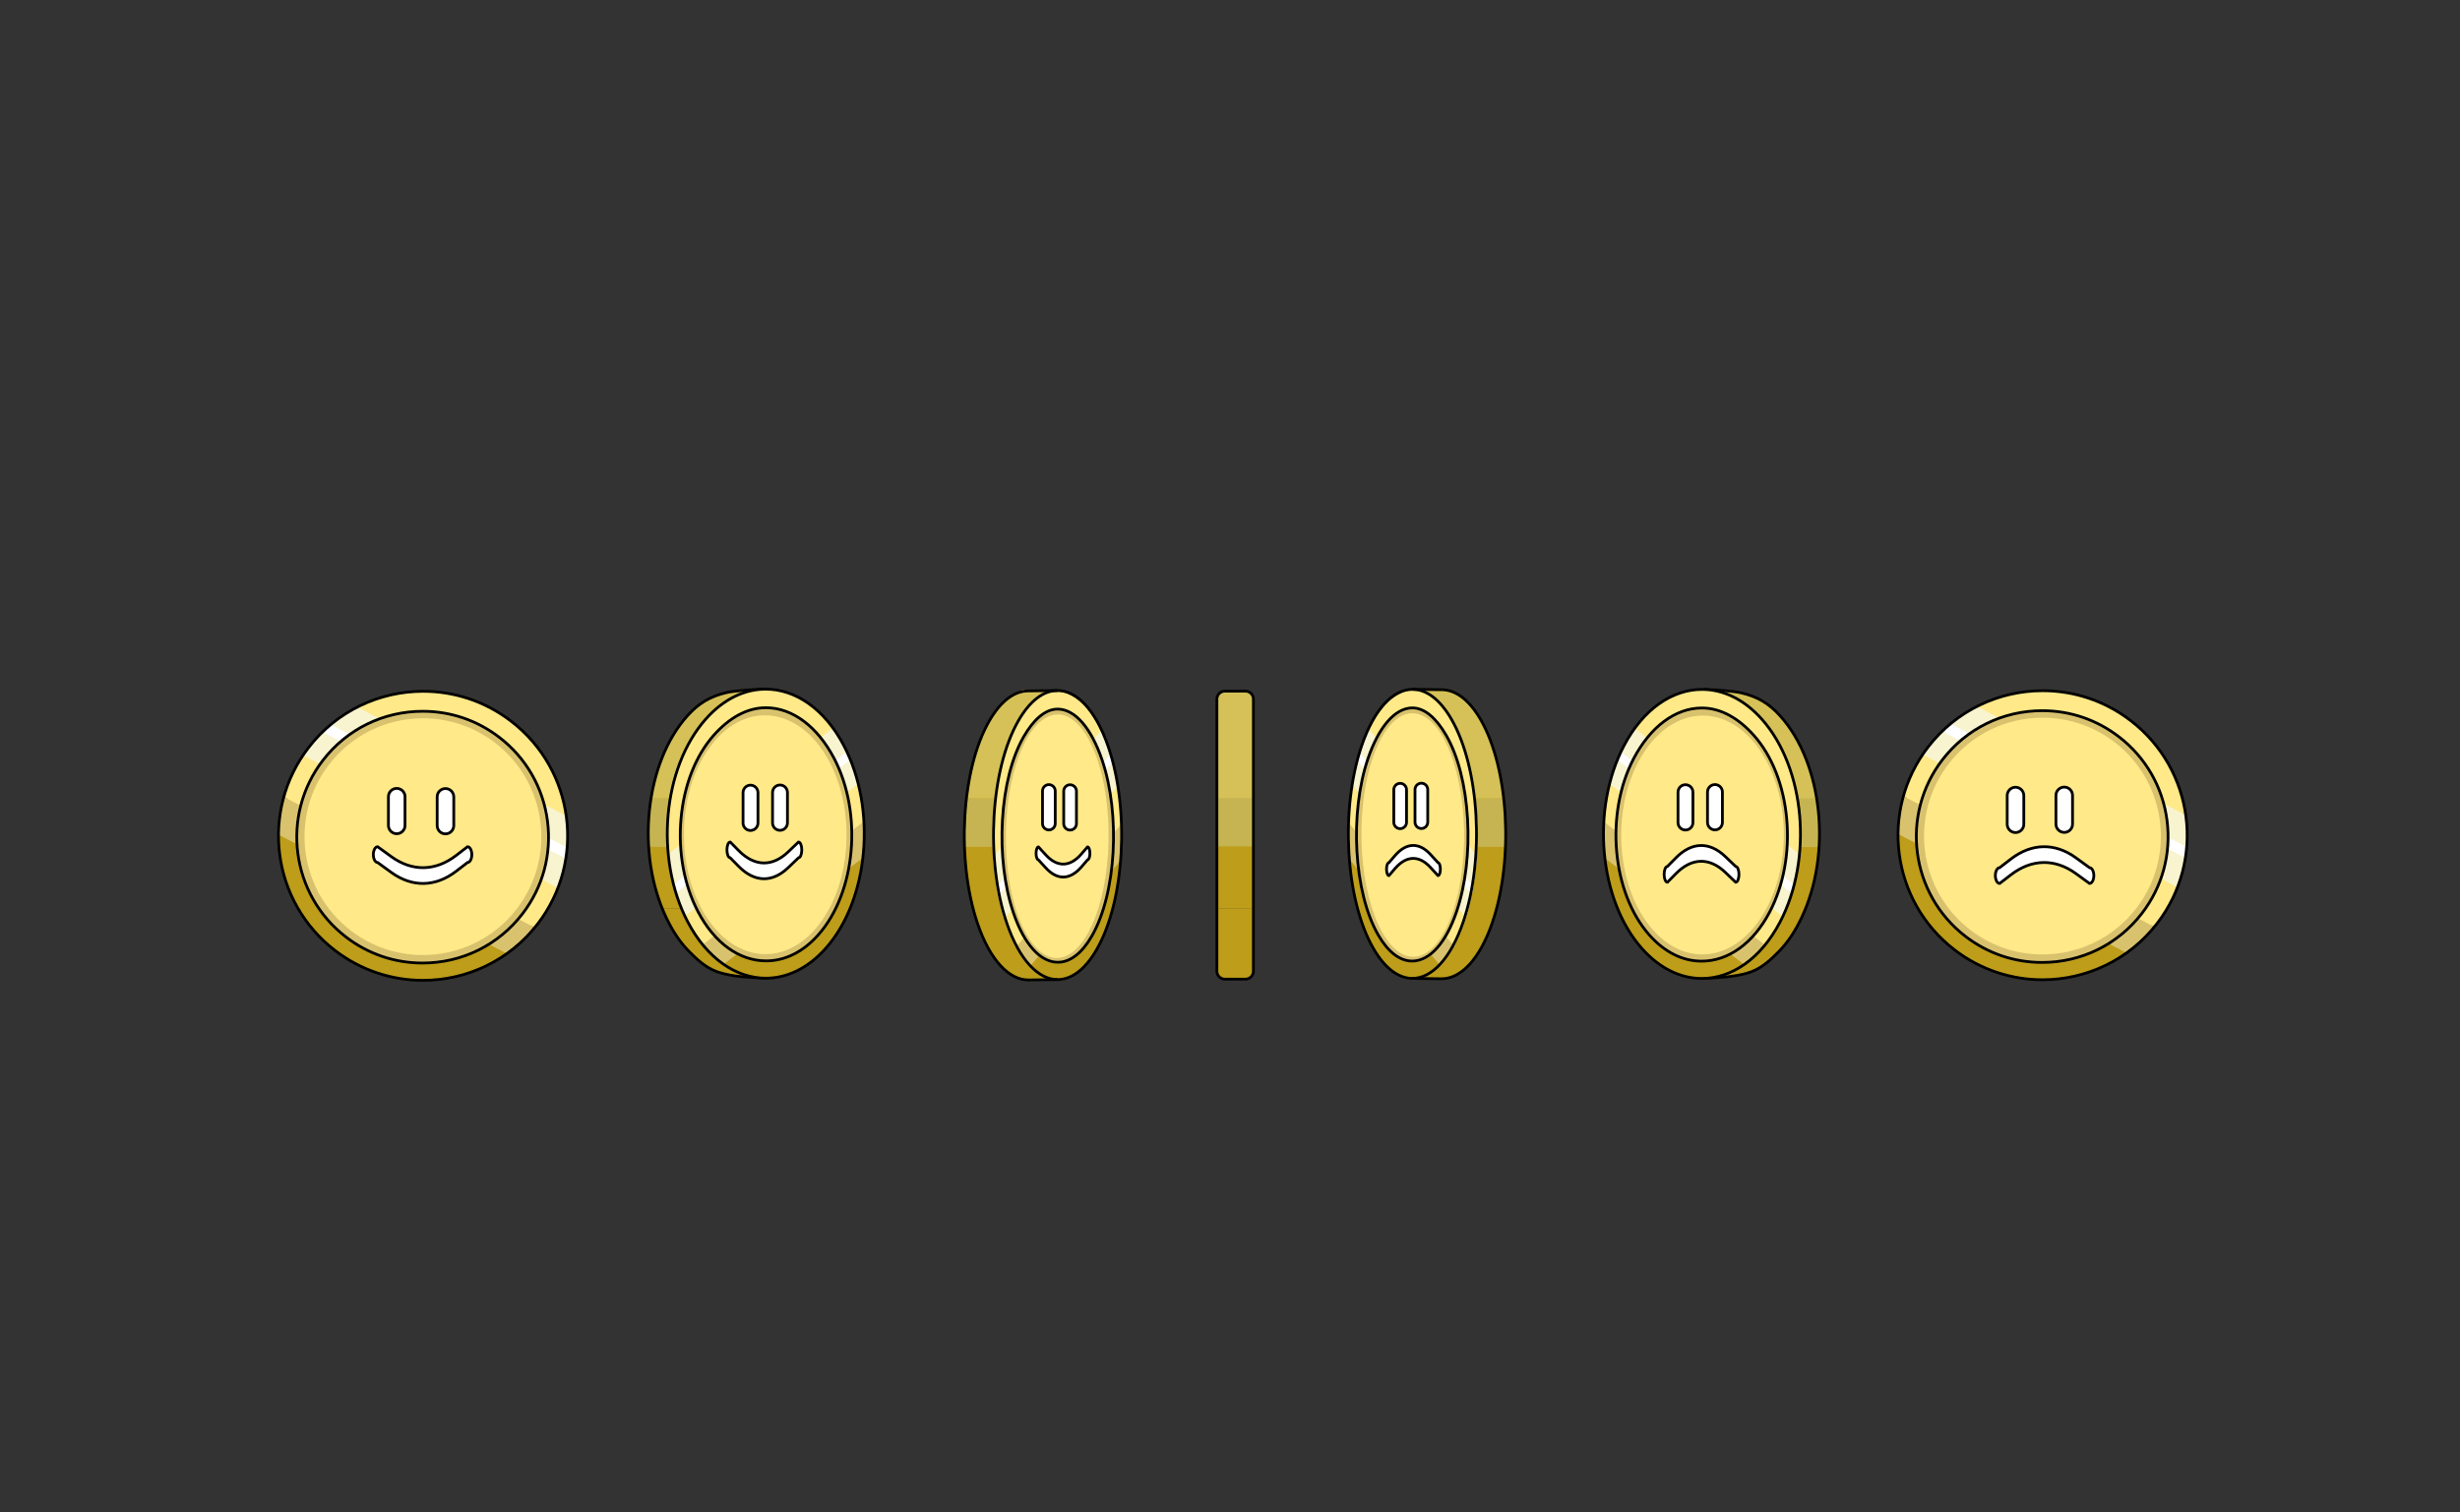 <?xml version="1.0" encoding="iso-8859-1"?>
<!-- Generator: Adobe Illustrator 25.0.1, SVG Export Plug-In . SVG Version: 6.00 Build 0)  -->
<svg version="1.1" id="Assoziationen_x5F_Illustrationen"
	 xmlns="http://www.w3.org/2000/svg" xmlns:xlink="http://www.w3.org/1999/xlink" x="0px" y="0px" viewBox="0 0 618.638 380.435"
	 style="enable-background:new 0 0 618.638 380.435;" xml:space="preserve">
<rect x="0" y="0" width="618.638" height="380.435" fill="#333333" stroke="none"/>
<g id="_x32__x5F_12_x5F_Risiken">
	<g>
		<g>
			<g>
				<path style="fill:#BD9D19;" d="M306.414,236.825l8.339,0.047c0.706,0,0.433,1.073,0.433,1.759v6.357
					c0,0.686-0.572,1.242-1.278,1.242h-6.56c-0.706,0-1.278-0.556-1.278-1.242v-6.357
					C306.071,237.945,305.709,236.825,306.414,236.825z"/>
				<rect x="306.071" y="228.464" style="fill:#BD9D19;" width="9.115" height="8.841"/>
				<rect x="306.071" y="207.648" style="fill:#BD9D19;" width="9.115" height="20.838"/>
				<polygon style="fill:#D5C157;" points="306.575,174.549 307.349,173.993 313.807,173.96 314.614,174.614 
					315.22,175.268 315.186,201.011 306.071,201.011 306.004,175.268 				"/>
				<rect x="306.071" y="200.739" style="fill:#C6B452;" width="9.115" height="12.159"/>
			</g>
		</g>
		<path style="fill:none;stroke:#000000;stroke-width:0.7;stroke-miterlimit:10;" d="M313.205,246.302h-5.182c-1.1,0-2-0.9-2-2
			V175.856c0-1.1,0.9-2,2-2h5.182c1.1,0,2,0.9,2,2v68.446C315.205,245.402,314.305,246.302,313.205,246.302z"/>
	</g>
	<g>
		<g>
			<path style="fill:#FFE988;" d="M492.018,238.363c-15.514-11.938-18.412-34.193-6.474-49.707
				c11.938-15.514,34.193-18.412,49.707-6.473c15.514,11.938,18.412,34.193,6.474,49.707
				C529.786,247.404,507.531,250.302,492.018,238.363z"/>
		</g>
		<g>
			<path style="fill:#D9C26E;" d="M513.661,180.531c6.34-0.001,12.728,2.016,18.141,6.181
				c13.034,10.03,15.469,28.727,5.438,41.761c-5.865,7.622-14.695,11.62-23.621,11.62
				c-6.34,0-12.728-2.016-18.141-6.181c-13.034-10.03-15.469-28.727-5.438-41.762
				C495.905,184.529,504.735,180.532,513.661,180.531 M513.663,178.531h-0.002
				c-9.955,0.001-19.142,4.52-25.206,12.399c-5.177,6.727-7.425,15.068-6.328,23.485
				c1.096,8.418,5.404,15.904,12.132,21.081c5.607,4.315,12.302,6.596,19.36,6.596
				c9.955,0,19.142-4.52,25.206-12.4c5.177-6.727,7.424-15.067,6.328-23.484
				c-1.096-8.418-5.404-15.904-12.132-21.081C527.414,180.812,520.72,178.531,513.663,178.531L513.663,178.531z"/>
		</g>
		<g>
			<g>
				<path style="fill:#FFFFFF;stroke:#000000;stroke-width:0.7;stroke-miterlimit:10;" d="M519.114,209.389L519.114,209.389
					c-1.148,0-2.088-0.94-2.088-2.088v-7.228c0-1.148,0.94-2.088,2.088-2.088l0,0c1.148,0,2.088,0.94,2.088,2.088
					v7.228C521.202,208.45,520.263,209.389,519.114,209.389z"/>
				<path style="fill:#FFFFFF;stroke:#000000;stroke-width:0.7;stroke-miterlimit:10;" d="M506.856,209.426L506.856,209.426
					c-1.148,0-2.088-0.94-2.088-2.088v-7.228c0-1.148,0.94-2.088,2.088-2.088l0,0c1.148,0,2.088,0.94,2.088,2.088
					v7.228C508.944,208.487,508.005,209.426,506.856,209.426z"/>
			</g>
			<path style="fill:#FFFFFF;stroke:#000000;stroke-width:0.7;stroke-miterlimit:10;" d="M502.87,218.26l2.832-2.18
				c5.213-4.014,11.075-4.127,16.333-0.314l3.439,2.494c0.596,0,1.083,0.894,1.083,1.986v0
				c0,1.093-0.487,1.986-1.083,1.986l-3.439-2.494c-5.258-3.813-11.12-3.701-16.333,0.314l-2.832,2.18
				c-0.596,0-1.083-0.894-1.083-1.986v0C501.787,219.154,502.275,218.26,502.87,218.26z"/>
		</g>
		<g>
			<defs>
				<path id="SVGID_1_" d="M535.741,181.158c-6.608-5.085-14.405-7.545-22.145-7.545
					c-10.897,0.001-21.676,4.88-28.836,14.184c-12.244,15.911-9.272,38.736,6.639,50.98
					c6.608,5.085,14.405,7.545,22.144,7.545c10.897,0,21.677-4.881,28.836-14.184
					C554.625,216.227,551.652,193.402,535.741,181.158z M538.552,229.611c-6.042,7.851-15.196,12.353-25.116,12.353
					c-7.029,0-13.698-2.272-19.284-6.57c-13.835-10.648-16.429-30.565-5.782-44.4
					c6.041-7.85,15.195-12.352,25.116-12.354h0.002c7.028,0,13.696,2.272,19.282,6.572
					c6.702,5.157,10.994,12.616,12.086,21.002S543.709,222.908,538.552,229.611z"/>
			</defs>
			<clipPath id="SVGID_2_">
				<use xlink:href="#SVGID_1_"  style="overflow:visible;"/>
			</clipPath>
			<g style="clip-path:url(#SVGID_2_);">
				<g>
					<path style="fill:#BD9D19;" d="M470.01,205.42l72.558,37.852c0.626,0.326-0.126,1.179-0.452,1.805l-3.021,5.799
						c-0.326,0.626-1.097,0.869-7.364,11.543l-71.002-36.988c5.016-11.326,4.772-12.098,5.098-12.723l3.021-5.799
						C469.174,206.283,469.385,205.094,470.01,205.42z"/>
					
						<rect x="466.906" y="216.205" transform="matrix(0.887 0.462 -0.462 0.887 159.481 -209.827)" style="fill:#D9C26E;" width="82.614" height="9.094"/>
					
						<rect x="471.718" y="205.62" transform="matrix(0.887 0.462 -0.462 0.887 155.757 -213.095)" style="fill:#FFE988;" width="82.614" height="11.787"/>
					<polygon style="fill:#FFE988;" points="499.747,148.687 500.697,148.537 571.625,185.448 572.03,186.417 
						572.256,187.294 559.993,210.761 486.725,172.593 498.898,149.079 					"/>
					
						<rect x="478.245" y="190.465" transform="matrix(0.887 0.462 -0.462 0.887 150.707 -217.528)" style="fill:#F8F4D0;" width="82.614" height="17.037"/>
				</g>
				
					<rect x="477.945" y="197.583" transform="matrix(0.887 0.462 -0.462 0.887 150.695 -217.689)" style="fill:#FFFFFF;" width="83.862" height="2.59"/>
			</g>
		</g>
		<g>
			<path style="fill:none;stroke:#000000;stroke-width:0.7;stroke-miterlimit:10;" d="M513.59,178.77
				c7.028,0,13.696,2.272,19.282,6.572c6.702,5.157,10.994,12.616,12.086,21.002
				c1.092,8.386-1.147,16.695-6.304,23.398c-6.042,7.851-15.196,12.353-25.116,12.353
				c-7.029,0-13.698-2.272-19.284-6.571c-13.835-10.647-16.429-30.565-5.782-44.4
				c6.041-7.85,15.195-12.352,25.116-12.353"/>
			<path style="fill:none;stroke:#000000;stroke-width:0.7;stroke-miterlimit:10;" d="M513.698,173.744
				c-10.897,0.001-21.676,4.881-28.836,14.184c-12.244,15.911-9.272,38.736,6.639,50.98
				c6.608,5.085,14.405,7.545,22.144,7.545c10.897,0,21.677-4.881,28.836-14.184
				c12.244-15.911,9.272-38.736-6.639-50.98C529.235,176.204,521.438,173.743,513.698,173.744L513.698,173.744z"/>
		</g>
	</g>
	<g>
		<path style="fill:none;stroke:#000000;stroke-width:0.666;stroke-miterlimit:10;" d="M451.163,173.273"/>
		<g>
			<defs>
				<path id="SVGID_3_" d="M428.003,173.622L428.003,173.622c5.273-0.001,10.585,2.46,15.087,7.545
					c10.84,12.244,12.865,35.069,4.523,50.98c-4.878,9.303-12.222,14.184-19.646,14.184l-0.62-0.079
					c0.1,0,0.19,0,0.29,0c0.85,0,1.78-0.02,2.74-0.049c3.42-0.137,7.33-0.538,10.09-1.585c2.69-1.028,4.89-3.063,6.86-5.079
					c2.41-2.457,4.21-5.344,5.67-8.417c7.74-16.236,5.34-39.011-5.36-50.853c-2.77-3.073-5.84-5.128-10.01-5.941
					c-1.81-0.352-4.79-0.626-7.39-0.734c-1.17-0.049-2.26-0.069-3.13-0.029c-0.06-0.01-0.12,0-0.17,0"/>
			</defs>
			<clipPath id="SVGID_4_">
				<use xlink:href="#SVGID_3_"  style="overflow:visible;"/>
			</clipPath>
			<g style="clip-path:url(#SVGID_4_);">
				<path style="fill:#BD9D19;" d="M432.467,237.038l51.849,0.047c4.387,0,2.694,1.079,2.694,1.769v6.392
					c0,0.69-3.556,1.249-7.943,1.249h-40.79c-4.387,0-7.943-0.559-7.943-1.249v-6.392
					C430.334,238.164,428.08,237.038,432.467,237.038z"/>
				<rect x="430.334" y="228.631" style="fill:#BD9D19;" width="56.677" height="8.89"/>
				<rect x="430.334" y="217.132" style="fill:#BD9D19;" width="56.677" height="11.522"/>
				<polygon style="fill:#BD9D19;" points="426.867,173.269 431.083,172.968 475.897,174.032 480.916,174.69 
					484.681,175.348 484.472,201.233 427.795,201.233 427.377,175.348 				"/>
				<rect x="430.334" y="200.754" style="fill:#BD9D19;" width="56.677" height="16.656"/>
			</g>
		</g>
		<g>
			<path style="fill:#C6B452;" d="M452.857,213.102l4.665-0.033c0,0-0.156-7.343-0.156-8.983
				c0-1.641-0.469-3.203-0.469-3.203h-4.535c0,0,0.625,3.906,0.625,5.937S452.857,213.102,452.857,213.102z"/>
			<path style="fill:#D5C157;" d="M429.691,173.32l4.217,0.282c0,0,6.342-0.161,12.47,4.999
				c3.831,3.226,7.53,11.599,8.694,15.056c1.193,3.542,2.263,7.181,1.935,7.215l-4.645,0.011
				c0,0-2.69-9.665-5.088-14.412c-2.563-5.074-7.263-8.286-9.327-10.092
				C435.884,174.573,429.691,173.32,429.691,173.32z"/>
		</g>
		<g>
			<path style="fill:#FFE988;" d="M413.256,238.041c-10.57-11.938-12.544-34.193-4.411-49.707
				c8.134-15.514,23.296-18.412,33.866-6.473c10.569,11.938,12.544,34.193,4.41,49.707
				C438.988,247.082,423.826,249.981,413.256,238.041z"/>
		</g>
		<path style="fill:none;stroke:#000000;stroke-width:0.7;stroke-miterlimit:10;" d="M427.372,246.052c0.1,0,0.19,0,0.29,0
			c0.85,0,1.78-0.02,2.74-0.049c3.42-0.137,7.33-0.538,10.09-1.585c2.69-1.028,4.89-3.063,6.86-5.079
			c2.41-2.457,4.21-5.344,5.67-8.417c7.74-16.236,5.34-39.011-5.36-50.853c-2.77-3.073-5.645-4.839-9.878-5.806
			c-1.798-0.411-6.514-0.761-9.185-0.841"/>
		<g>
			<path style="fill:#D9C26E;" d="M428.215,179.999c4.349-0.001,8.728,2.028,12.436,6.22
				c8.94,10.107,10.59,28.967,3.684,42.123c-4.042,7.701-10.118,11.742-16.256,11.742
				c-4.349,0-8.727-2.028-12.435-6.22c-8.94-10.107-10.59-28.967-3.684-42.124
				C416.001,184.039,422.078,179.999,428.215,179.999 M428.215,177.999h-0c-7.183,0-13.753,4.67-18.027,12.811
				c-7.248,13.81-5.473,33.719,3.957,44.379c3.99,4.511,8.808,6.895,13.933,6.895
				c7.183,0,13.753-4.67,18.027-12.812c7.248-13.809,5.473-33.717-3.957-44.378
				C438.159,180.383,433.341,177.999,428.215,177.999L428.215,177.999z"/>
		</g>
		<g>
			<defs>
				<path id="SVGID_5_" d="M443.045,180.836c-4.502-5.085-9.815-7.545-15.087-7.545
					c-7.424,0.001-14.768,4.88-19.646,14.184c-8.342,15.911-6.317,38.736,4.523,50.98
					c4.502,5.085,9.814,7.545,15.087,7.545c7.424,0,14.768-4.881,19.646-14.184
					C455.911,215.906,453.886,193.08,443.045,180.836z M444.96,229.289c-4.116,7.851-10.353,12.353-17.112,12.353
					c-4.789,0-9.332-2.272-13.138-6.57c-9.426-10.648-11.193-30.565-3.939-44.4
					c4.116-7.85,10.353-12.352,17.112-12.354h0.001c4.788,0,9.331,2.272,13.137,6.572
					c4.566,5.157,7.491,12.616,8.235,21.002S448.474,222.587,444.96,229.289z"/>
			</defs>
			<clipPath id="SVGID_6_">
				<use xlink:href="#SVGID_5_"  style="overflow:visible;"/>
			</clipPath>
			<g style="clip-path:url(#SVGID_6_);">
				<g>
					<path style="fill:#BD9D19;" d="M395.028,208.425l51.267,38.613c0.062,3.057-2.218,7.124-2.441,7.75l-2.058,5.799
						c-0.222,0.626-0.748,0.869-1.174,0.543l-48.374-36.988c-0.426-0.326-0.592-1.097-0.37-1.723l2.058-5.799
						C394.158,215.994,394.237,210.83,395.028,208.425z"/>
					<polygon style="fill:#D9C26E;" points="399.713,202.976 449.631,241.144 446.759,248.864 396.841,210.696 					"/>
					<polygon style="fill:#FFE988;" points="402.24,193.105 452.158,231.274 448.817,241.495 398.899,203.326 					"/>
					<polygon style="fill:#FFE988;" points="414.988,158.398 415.635,158.248 463.959,195.159 464.235,196.128 
						464.389,197.005 456.034,220.472 406.116,182.304 414.41,158.79 					"/>
					<polygon style="fill:#F8F4D0;" points="406.392,179.598 456.31,217.767 451.235,232.729 401.317,194.56 					"/>
				</g>
				<polygon style="fill:#FFFFFF;" points="453.991,227.262 403.318,188.517 403.736,186.22 454.408,224.965 				"/>
			</g>
		</g>
		<g>
			<path style="fill:none;stroke:#000000;stroke-width:0.7;stroke-miterlimit:10;" d="M427.999,178.093
				c4.788,0,9.286,2.628,13.092,6.927c4.566,5.157,7.491,12.616,8.235,21.002c0.744,8.386-0.781,16.695-4.295,23.398
				c-4.116,7.851-10.353,12.353-17.112,12.353c-4.789,0-9.332-2.272-13.138-6.571
				c-9.426-10.647-11.193-30.565-3.939-44.4c4.116-7.85,10.371-12.708,17.13-12.709H427.999z"/>
			<path style="fill:none;stroke:#000000;stroke-width:0.7;stroke-miterlimit:10;" d="M428.027,173.422
				c-7.424,0.001-14.768,4.881-19.646,14.184c-8.342,15.911-6.317,38.736,4.523,50.98
				c4.502,5.085,9.814,7.545,15.087,7.545c7.424,0,14.768-4.881,19.646-14.184
				c8.342-15.911,6.317-38.736-4.523-50.98C438.613,175.882,433.3,173.422,428.027,173.422L428.027,173.422z"/>
		</g>
		<g>
			<g>
				<path style="fill:#FFFFFF;stroke:#000000;stroke-width:0.7;stroke-miterlimit:10;" d="M431.277,208.757L431.277,208.757
					c-1.032,0-1.875-0.844-1.875-1.875v-7.652c0-1.032,0.844-1.875,1.875-1.875l0,0c1.032,0,1.875,0.844,1.875,1.875
					v7.652C433.152,207.913,432.308,208.757,431.277,208.757z"/>
				<path style="fill:#FFFFFF;stroke:#000000;stroke-width:0.7;stroke-miterlimit:10;" d="M423.859,208.793L423.859,208.793
					c-1.032,0-1.875-0.844-1.875-1.875v-7.652c0-1.032,0.844-1.875,1.875-1.875l0,0c1.032,0,1.875,0.844,1.875,1.875
					v7.652C425.735,207.95,424.891,208.793,423.859,208.793z"/>
			</g>
			<path style="fill:#FFFFFF;stroke:#000000;stroke-width:0.7;stroke-miterlimit:10;" d="M419.314,217.958l2.152-2.18
				c3.962-4.014,8.417-4.127,12.413-0.314l2.613,2.494c0.453,0,0.823,0.894,0.823,1.986l0,0
				c0,1.093-0.37,1.986-0.823,1.986l-2.613-2.494c-3.996-3.813-8.451-3.701-12.413,0.314l-2.152,2.18
				c-0.453,0-0.823-0.894-0.823-1.986l0,0C418.491,218.851,418.862,217.958,419.314,217.958z"/>
		</g>
	</g>
	<g>
		<g>
			<path style="fill:#BD9D19;" d="M354.978,246.244l7.344,0.096c4.829,0,9.606-4.881,12.779-14.184
				c5.426-15.911,4.109-38.736-2.942-50.98c-2.928-5.085-6.384-7.545-9.813-7.545l0,0l-9.731-0.044L354.978,246.244
				z"/>
		</g>
		<path style="fill:#FFE988;" d="M370.928,205.934c0.04,1.45,0.04,2.91,0,4.37c-0.15,5.37-0.82,10.79-2.05,15.87
			c-4.3,17.73-13.85,24.67-21.33,15.51c-4.72-5.78-7.48-16.56-7.81-28.18c-0.04-1.45-0.04-2.91,0-4.38
			c0.15-5.37,0.82-10.79,2.05-15.87c4.3-17.73,13.85-24.67,21.33-15.5C367.838,183.524,370.598,194.314,370.928,205.934z"/>
		<path style="fill:none;stroke:#000000;stroke-width:0.7;stroke-miterlimit:10;" d="M361.589,247.719"/>
		<g>
			<path style="fill:#C6B452;" d="M371.422,213.019h7.343c0,0-0.156-7.343-0.156-8.983c0-1.641-0.469-3.203-0.469-3.203
				h-7.421c0,0,0.625,3.906,0.625,5.937S371.422,213.019,371.422,213.019z"/>
			<path style="fill:#D5C157;" d="M356.774,173.502h7.352c0,0,4.385,1.677,7.223,5.804s5.159,10.447,5.675,14.058
				c0.516,3.611,1.117,7.469,1.117,7.469h-7.421c0,0-1.435-9.919-3.498-14.82c-2.064-4.901-5.03-8.641-7.094-10.447
				C358.064,173.76,356.774,173.502,356.774,173.502z"/>
		</g>
		<g>
			<g>
				<path style="fill:#FFFFFF;stroke:#000000;stroke-width:0.7;stroke-miterlimit:10;" d="M357.445,208.411L357.445,208.411
					c-0.881,0-1.601-0.721-1.601-1.601v-8.2c0-0.881,0.721-1.601,1.601-1.601h0c0.881,0,1.601,0.721,1.601,1.601
					v8.2C359.047,207.69,358.326,208.411,357.445,208.411z"/>
				<path style="fill:#FFFFFF;stroke:#000000;stroke-width:0.7;stroke-miterlimit:10;" d="M352.111,208.448L352.111,208.448
					c-0.881,0-1.601-0.721-1.601-1.601v-8.2c0-0.881,0.721-1.601,1.601-1.601l0,0
					c0.881,0,1.601,0.721,1.601,1.601v8.2C353.713,207.727,352.992,208.448,352.111,208.448z"/>
			</g>
			<path style="fill:#FFFFFF;stroke:#000000;stroke-width:0.7;stroke-miterlimit:10;" d="M349.276,217l1.548-1.791
				c2.85-3.297,6.054-3.39,8.929-0.258l1.88,2.049c0.326,0,0.592,0.734,0.592,1.632v0
				c0,0.897-0.266,1.632-0.592,1.632l-1.88-2.049c-2.874-3.132-6.079-3.04-8.929,0.258l-1.548,1.791
				c-0.326,0-0.592-0.734-0.592-1.632v0C348.684,217.734,348.95,217,349.276,217z"/>
		</g>
		<g>
			<defs>
				<path id="SVGID_7_" d="M365.267,181.234c-2.947-5.085-6.425-7.545-9.876-7.545
					c-4.86,0.001-9.667,4.88-12.86,14.184c-5.461,15.911-4.135,38.736,2.961,50.98
					c2.947,5.085,6.424,7.545,9.876,7.545c4.86,0,9.667-4.881,12.86-14.184
					C373.689,216.304,372.363,193.478,365.267,181.234z M366.521,229.687c-2.694,7.851-6.777,12.353-11.201,12.353
					c-3.135,0-6.109-2.272-8.6-6.57c-6.17-10.648-7.327-30.565-2.579-44.4
					c2.694-7.85,6.777-12.352,11.201-12.354l0.001,0.425c3.134,0,6.108,1.847,8.599,6.147
					c2.989,5.157,4.903,12.616,5.39,21.002S368.821,222.985,366.521,229.687z"/>
			</defs>
			<clipPath id="SVGID_8_">
				<use xlink:href="#SVGID_7_"  style="overflow:visible;"/>
			</clipPath>
			<g style="clip-path:url(#SVGID_8_);">
				<g>
					<path style="fill:#BD9D19;" d="M333.836,208.823l33.559,38.613c0.041,3.057-1.452,7.124-1.597,7.75l-1.347,5.799
						c-0.145,0.626-0.489,0.869-0.768,0.543l-31.665-36.988c-0.279-0.326-0.387-1.097-0.242-1.723l1.347-5.799
						C333.266,216.392,333.318,211.228,333.836,208.823z"/>
					<polygon style="fill:#D9C26E;" points="336.902,203.374 369.578,241.542 367.698,249.262 335.022,211.094 					"/>
					<polygon style="fill:#FFE988;" points="338.556,193.503 371.232,231.672 369.046,241.893 336.37,203.724 					"/>
					<polygon style="fill:#FFE988;" points="346.901,158.796 347.325,158.646 378.957,195.557 379.138,196.526 
						379.239,197.403 373.769,220.87 341.094,182.702 346.523,159.188 					"/>
					<polygon style="fill:#F8F4D0;" points="341.274,179.996 373.95,218.165 370.628,233.127 337.952,194.958 					"/>
				</g>
				<polygon style="fill:#FFFFFF;" points="372.432,227.66 339.263,188.915 339.536,186.618 372.705,225.363 				"/>
			</g>
		</g>
		<g>
			<path style="fill:#D9C26E;" d="M355.156,179.408c1.084,0,2.187,0.326,3.287,1.009
				c6.915,4.29,11.105,21.035,9.359,37.401c-1.468,13.763-6.667,22.876-12.396,22.876c-1.084,0-2.186-0.326-3.286-1.008
				c-6.915-4.29-11.105-21.036-9.359-37.402C344.229,188.52,349.428,179.408,355.156,179.408 M355.157,178.408
				L355.157,178.408c-6.492,0.001-11.873,9.553-13.39,23.77c-1.81,16.968,2.506,33.817,9.826,38.358
				c1.24,0.769,2.522,1.159,3.813,1.159c6.492,0,11.873-9.552,13.39-23.77c1.81-16.968-2.506-33.816-9.826-38.357
				C357.731,178.798,356.448,178.408,355.157,178.408L355.157,178.408z"/>
		</g>
		<g>
			<path style="fill:none;stroke:#000000;stroke-width:0.7;stroke-miterlimit:10;" d="M355.191,178.072
				c3.115,0,6.04,2.628,8.515,6.927c2.97,5.157,4.872,12.616,5.356,21.002c0.484,8.386-0.508,16.695-2.794,23.398
				c-2.677,7.851-6.734,12.353-11.13,12.353c-3.115,0-6.07-2.272-8.546-6.571
				c-6.131-10.647-7.281-30.565-2.562-44.4c2.677-7.85,6.746-12.708,11.142-12.709H355.191z"/>
			<path style="fill:none;stroke:#000000;stroke-width:0.7;stroke-miterlimit:10;" d="M355.21,173.401
				c-4.829,0.001-9.606,4.881-12.779,14.184c-5.426,15.911-4.109,38.736,2.942,50.98
				c2.928,5.085,6.384,7.545,9.813,7.545c4.829,0,9.606-4.881,12.779-14.184c5.426-15.911,4.109-38.736-2.942-50.98
				C362.095,175.861,358.639,173.4,355.21,173.401L355.21,173.401z"/>
		</g>
		<g>
			<path style="fill:none;stroke:#000000;stroke-width:0.7;stroke-miterlimit:10;" d="M362.554,173.497L362.554,173.497
				c3.43-0.001,6.885,2.46,9.813,7.545c7.051,12.244,8.368,35.069,2.942,50.98
				c-3.173,9.303-7.95,14.184-12.779,14.184l-7.344-0.096"/>
		</g>
		
			<line style="fill:none;stroke:#000000;stroke-width:0.7;stroke-miterlimit:10;" x1="362.554" y1="173.497" x2="355.21" y2="173.401"/>
	</g>
	<g>
		<g>
			<path style="fill:#BD9D19;" d="M266.175,246.546l-7.344,0.096c-4.829,0-9.606-4.881-12.779-14.184
				c-5.426-15.911-4.109-38.736,2.942-50.98c2.928-5.085,6.384-7.545,9.813-7.545l0,0l9.731-0.044L266.175,246.546z
				"/>
		</g>
		<path style="fill:#FFE988;" d="M250.226,206.236c-0.04,1.45-0.04,2.91,0,4.37c0.15,5.37,0.82,10.79,2.05,15.87
			c4.3,17.73,13.85,24.67,21.33,15.51c4.72-5.78,7.48-16.56,7.81-28.18c0.04-1.45,0.04-2.91,0-4.38
			c-0.15-5.37-0.82-10.79-2.05-15.87c-4.3-17.73-13.85-24.67-21.33-15.5C253.316,183.826,250.556,194.616,250.226,206.236z"/>
		<g>
			<path style="fill:#C6B452;" d="M250.004,213.019h-7.343c0,0,0.156-7.343,0.156-8.983c0-1.641,0.469-3.203,0.469-3.203
				h7.421c0,0-0.625,3.906-0.625,5.937S250.004,213.019,250.004,213.019z"/>
			<path style="fill:#D5C157;" d="M264.652,173.502h-7.352c0,0-4.385,1.677-7.223,5.804s-5.159,10.447-5.675,14.058
				c-0.516,3.611-1.117,7.469-1.117,7.469h7.421c0,0,1.435-9.919,3.498-14.82
				c2.064-4.901,5.03-8.641,7.094-10.447C263.363,173.76,264.652,173.502,264.652,173.502z"/>
		</g>
		<path style="fill:none;stroke:#000000;stroke-width:0.7;stroke-miterlimit:10;" d="M259.564,248.021"/>
		<g>
			<defs>
				<path id="SVGID_9_" d="M252.925,232.516c3.193,9.303,8.001,14.184,12.86,14.184c3.451,0,6.929-2.459,9.876-7.545
					c7.096-12.244,8.421-35.069,2.961-50.98c-3.193-9.304-8-14.184-12.86-14.184
					c-3.451-0.001-6.929,2.46-9.876,7.545C248.79,193.78,247.465,216.606,252.925,232.516z M251.821,206.591
					c0.487-8.386,2.401-15.845,5.39-21.002c2.491-4.299,5.465-6.147,8.599-6.147l0.001-0.425
					c4.424,0.001,8.507,4.503,11.201,12.354c4.748,13.835,3.591,33.753-2.579,44.4
					c-2.491,4.298-5.465,6.57-8.6,6.57c-4.424,0-8.507-4.502-11.201-12.353
					C252.333,223.287,251.334,214.978,251.821,206.591z"/>
			</defs>
			<clipPath id="SVGID_10_">
				<use xlink:href="#SVGID_9_"  style="overflow:visible;"/>
			</clipPath>
			<g style="clip-path:url(#SVGID_10_);">
				<g>
					<path style="fill:#BD9D19;" d="M287.318,209.125l-33.559,38.613c-0.041,3.057,1.452,7.124,1.597,7.75l1.347,5.799
						c0.145,0.626,0.489,0.869,0.768,0.543l31.665-36.988c0.279-0.326,0.387-1.097,0.242-1.723l-1.347-5.799
						C287.887,216.694,287.835,211.53,287.318,209.125z"/>
					<polygon style="fill:#D9C26E;" points="284.251,203.676 251.575,241.844 253.455,249.564 286.131,211.396 					"/>
					<polygon style="fill:#FFE988;" points="282.597,193.805 249.921,231.973 252.108,242.195 284.784,204.026 					"/>
					<polygon style="fill:#FFE988;" points="274.252,159.098 273.828,158.948 242.196,195.859 242.016,196.828 
						241.915,197.705 247.384,221.172 280.06,183.004 274.631,159.49 					"/>
					<polygon style="fill:#F8F4D0;" points="279.879,180.298 247.203,218.466 250.525,233.429 283.201,195.26 					"/>
				</g>
				<polygon style="fill:#FFFFFF;" points="248.721,227.962 281.891,189.217 281.618,186.92 248.448,225.665 				"/>
			</g>
		</g>
		<g>
			<path style="fill:#D9C26E;" d="M265.997,179.71c5.729,0,10.927,9.112,12.395,22.875
				c1.746,16.367-2.444,33.112-9.359,37.402c-1.1,0.683-2.203,1.009-3.287,1.009
				c-5.729,0-10.927-9.113-12.395-22.876c-1.746-16.367,2.444-33.112,9.359-37.402
				C263.811,180.036,264.913,179.71,265.997,179.71 M265.997,178.71c-1.291,0-2.574,0.39-3.814,1.159
				c-7.32,4.541-11.637,21.39-9.826,38.357c1.517,14.218,6.898,23.77,13.39,23.77c1.291,0,2.575-0.39,3.814-1.159
				c7.32-4.541,11.636-21.39,9.826-38.358C277.87,188.262,272.489,178.71,265.997,178.71L265.997,178.71z"/>
		</g>
		<g>
			<path style="fill:none;stroke:#000000;stroke-width:0.7;stroke-miterlimit:10;" d="M265.963,178.374
				c-3.115,0-6.04,2.628-8.515,6.927c-2.97,5.157-4.872,12.616-5.356,21.002
				c-0.484,8.386,0.508,16.695,2.794,23.398c2.677,7.851,6.734,12.353,11.13,12.353
				c3.115,0,6.07-2.272,8.546-6.571c6.131-10.647,7.281-30.565,2.562-44.4
				c-2.677-7.85-6.746-12.708-11.142-12.709H265.963z"/>
			<path style="fill:none;stroke:#000000;stroke-width:0.7;stroke-miterlimit:10;" d="M265.944,173.702
				c4.829,0.001,9.606,4.881,12.779,14.184c5.426,15.911,4.109,38.736-2.942,50.98
				c-2.928,5.085-6.384,7.545-9.813,7.545c-4.829,0-9.606-4.881-12.779-14.184
				c-5.426-15.911-4.109-38.736,2.942-50.98C259.059,176.163,262.514,173.702,265.944,173.702L265.944,173.702z"/>
		</g>
		<g>
			<path style="fill:none;stroke:#000000;stroke-width:0.7;stroke-miterlimit:10;" d="M258.6,173.799L258.6,173.799
				c-3.43-0.001-6.885,2.46-9.813,7.545c-7.051,12.244-8.368,35.069-2.942,50.98
				c3.173,9.303,7.95,14.184,12.779,14.184l7.344-0.096"/>
		</g>
		
			<line style="fill:none;stroke:#000000;stroke-width:0.7;stroke-miterlimit:10;" x1="258.6" y1="173.799" x2="265.944" y2="173.702"/>
		<g>
			<g>
				<path style="fill:#FFFFFF;stroke:#000000;stroke-width:0.7;stroke-miterlimit:10;" d="M263.769,208.769L263.769,208.769
					c0.881,0,1.601-0.721,1.601-1.601v-8.2c0-0.881-0.721-1.601-1.601-1.601l0,0
					c-0.881,0-1.601,0.721-1.601,1.601v8.2C262.167,208.048,262.888,208.769,263.769,208.769z"/>
				<path style="fill:#FFFFFF;stroke:#000000;stroke-width:0.7;stroke-miterlimit:10;" d="M269.103,208.805L269.103,208.805
					c0.881,0,1.601-0.721,1.601-1.601v-8.2c0-0.881-0.721-1.601-1.601-1.601l0,0
					c-0.881,0-1.601,0.721-1.601,1.601v8.2C267.501,208.085,268.222,208.805,269.103,208.805z"/>
			</g>
			<path style="fill:#FFFFFF;stroke:#000000;stroke-width:0.7;stroke-miterlimit:10;" d="M273.497,216.288l-1.548,1.791
				c-2.85,3.297-6.054,3.39-8.929,0.258l-1.88-2.049c-0.326,0-0.592-0.734-0.592-1.632l0,0
				c0-0.897,0.266-1.632,0.592-1.632l1.88,2.049c2.874,3.132,6.079,3.04,8.929-0.258l1.548-1.791
				c0.326,0,0.592,0.734,0.592,1.632l0,0C274.089,215.554,273.822,216.288,273.497,216.288z"/>
		</g>
	</g>
	<g>
		<g>
			<path style="fill:#FFE988;" d="M84.736,238.513c-15.514-11.938-18.412-34.193-6.474-49.707
				c11.938-15.514,34.193-18.412,49.707-6.473c15.514,11.938,18.412,34.193,6.474,49.707
				C122.504,247.554,100.249,250.452,84.736,238.513z"/>
		</g>
		<g>
			<path style="fill:#D9C26E;" d="M106.379,180.681c6.34,0,12.728,2.016,18.141,6.181
				c13.034,10.03,15.469,28.727,5.438,41.761c-5.865,7.622-14.695,11.62-23.621,11.62
				c-6.34,0-12.727-2.015-18.141-6.181c-13.034-10.031-15.469-28.727-5.438-41.762
				C88.624,184.679,97.453,180.681,106.379,180.681 M106.381,178.681h-0.002c-9.955,0.001-19.142,4.52-25.206,12.399
				c-10.687,13.888-8.084,33.88,5.803,44.567c5.607,4.315,12.302,6.596,19.36,6.596
				c9.955,0,19.142-4.519,25.206-12.4c5.177-6.727,7.425-15.067,6.329-23.485
				c-1.096-8.418-5.405-15.904-12.132-21.081C120.133,180.962,113.438,178.681,106.381,178.681L106.381,178.681z"/>
		</g>
		<g>
			<defs>
				<path id="SVGID_11_" d="M128.459,181.308c-6.608-5.085-14.405-7.545-22.145-7.545
					c-10.897,0.001-21.676,4.88-28.836,14.184c-12.244,15.911-9.272,38.736,6.639,50.98
					c6.608,5.085,14.405,7.545,22.144,7.545c10.897,0,21.677-4.881,28.836-14.184
					C147.343,216.377,144.37,193.552,128.459,181.308z M131.27,229.761c-6.042,7.851-15.196,12.353-25.116,12.353
					c-7.029,0-13.698-2.272-19.284-6.57c-13.835-10.648-16.429-30.565-5.782-44.4
					c6.041-7.85,15.195-12.352,25.116-12.354h0.002c7.028,0,13.696,2.272,19.282,6.572
					c6.702,5.157,10.994,12.616,12.086,21.002S136.428,223.058,131.27,229.761z"/>
			</defs>
			<clipPath id="SVGID_12_">
				<use xlink:href="#SVGID_11_"  style="overflow:visible;"/>
			</clipPath>
			<g style="clip-path:url(#SVGID_12_);">
				<g>
					<path style="fill:#BD9D19;" d="M62.729,205.57l72.557,37.852c0.626,0.326-0.126,1.179-0.452,1.805l-3.021,5.799
						c-0.326,0.626-1.097,0.869-7.364,11.543l-71.002-36.988c5.016-11.326,4.772-12.098,5.098-12.723l3.021-5.799
						C61.892,206.433,62.103,205.244,62.729,205.57z"/>
					
						<rect x="59.624" y="216.355" transform="matrix(0.887 0.462 -0.462 0.887 113.477 -21.642)" style="fill:#D9C26E;" width="82.614" height="9.094"/>
					
						<rect x="64.436" y="205.77" transform="matrix(0.887 0.462 -0.462 0.887 109.753 -24.91)" style="fill:#FFE988;" width="82.614" height="11.787"/>
					<polygon style="fill:#FFE988;" points="92.465,148.837 93.416,148.687 164.343,185.598 164.748,186.567 
						164.974,187.444 152.711,210.911 79.443,172.743 91.616,149.229 					"/>
					
						<rect x="70.964" y="190.615" transform="matrix(0.887 0.462 -0.462 0.887 104.702 -29.343)" style="fill:#F8F4D0;" width="82.614" height="17.037"/>
				</g>
				
					<rect x="70.663" y="197.733" transform="matrix(0.887 0.462 -0.462 0.887 104.69 -29.504)" style="fill:#FFFFFF;" width="83.862" height="2.59"/>
			</g>
		</g>
		<g>
			<path style="fill:none;stroke:#000000;stroke-width:0.7;stroke-miterlimit:10;" d="M106.308,178.92
				c7.028,0,13.695,2.272,19.282,6.572c6.702,5.157,10.994,12.616,12.086,21.002s-1.147,16.695-6.304,23.398
				c-6.042,7.851-15.196,12.353-25.116,12.353c-7.029,0-13.698-2.272-19.284-6.571
				c-13.835-10.647-16.429-30.565-5.782-44.4c6.041-7.85,15.195-12.352,25.116-12.353"/>
			<path style="fill:none;stroke:#000000;stroke-width:0.7;stroke-miterlimit:10;" d="M106.417,173.894
				c-10.897,0.001-21.676,4.881-28.836,14.184c-12.244,15.911-9.272,38.736,6.639,50.98
				c6.608,5.085,14.405,7.545,22.144,7.545c10.897,0,21.676-4.881,28.836-14.184
				c12.244-15.911,9.272-38.736-6.639-50.98C121.954,176.354,114.156,173.893,106.417,173.894L106.417,173.894z"/>
		</g>
		<g>
			<g>
				<path style="fill:#FFFFFF;stroke:#000000;stroke-width:0.7;stroke-miterlimit:10;" d="M99.768,209.722L99.768,209.722
					c1.148,0,2.088-0.94,2.088-2.088v-7.228c0-1.148-0.94-2.088-2.088-2.088h0c-1.148,0-2.088,0.94-2.088,2.088
					v7.228C97.68,208.783,98.62,209.722,99.768,209.722z"/>
				<path style="fill:#FFFFFF;stroke:#000000;stroke-width:0.7;stroke-miterlimit:10;" d="M112.026,209.759L112.026,209.759
					c1.148,0,2.088-0.94,2.088-2.088v-7.228c0-1.148-0.94-2.088-2.088-2.088l0,0
					c-1.148,0-2.088,0.94-2.088,2.088v7.228C109.938,208.82,110.878,209.759,112.026,209.759z"/>
			</g>
			<path style="fill:#FFFFFF;stroke:#000000;stroke-width:0.7;stroke-miterlimit:10;" d="M117.571,216.961l-2.832,2.18
				c-5.213,4.014-11.075,4.127-16.333,0.314l-3.439-2.494c-0.596,0-1.083-0.894-1.083-1.986l0,0
				c0-1.093,0.487-1.986,1.083-1.986l3.439,2.494c5.258,3.813,11.12,3.701,16.333-0.314l2.832-2.18
				c0.596,0,1.083,0.894,1.083,1.986l0,0C118.654,216.067,118.167,216.961,117.571,216.961z"/>
		</g>
	</g>
	<g>
		<g>
			<defs>
				<path id="SVGID_13_" d="M192.58,173.554L192.58,173.554c-5.273-0.001-10.585,2.46-15.087,7.545
					c-10.84,12.244-12.865,35.069-4.523,50.98c4.878,9.303,12.222,14.184,19.646,14.184l0.62-0.079
					c-0.1,0-0.19,0-0.29,0c-0.85,0-1.78-0.02-2.74-0.049c-3.42-0.137-7.33-0.538-10.09-1.585
					c-2.69-1.028-4.89-3.063-6.86-5.079c-2.41-2.457-4.21-5.344-5.67-8.417c-7.74-16.236-5.34-39.011,5.36-50.853
					c2.77-3.073,5.84-5.128,10.01-5.941c1.81-0.352,4.79-0.626,7.39-0.734c1.17-0.049,2.26-0.069,3.13-0.029
					c0.06-0.01,0.12,0,0.17,0"/>
			</defs>
			<clipPath id="SVGID_14_">
				<use xlink:href="#SVGID_13_"  style="overflow:visible;"/>
			</clipPath>
			<g style="clip-path:url(#SVGID_14_);">
				<path style="fill:#BD9D19;" d="M188.116,236.97l-51.849,0.047c-4.387,0-2.694,1.079-2.694,1.769v6.392
					c0,0.69,3.556,1.249,7.943,1.249h40.79c4.387,0,7.943-0.559,7.943-1.249v-6.392
					C190.25,238.097,192.503,236.97,188.116,236.97z"/>
				
					<rect x="133.573" y="228.564" transform="matrix(-1 -4.499613e-11 4.499613e-11 -1 323.822 466.017)" style="fill:#BD9D19;" width="56.677" height="8.89"/>
				
					<rect x="133.573" y="217.064" transform="matrix(-1 -4.483537e-11 4.483537e-11 -1 323.822 445.65)" style="fill:#BD9D19;" width="56.677" height="11.522"/>
				<polygon style="fill:#BD9D19;" points="193.716,173.202 189.501,172.9 144.686,173.965 139.667,174.622 
					135.903,175.28 136.112,201.165 192.788,201.165 193.207,175.28 				"/>
				
					<rect x="133.573" y="200.686" transform="matrix(-1 -4.480339e-11 4.480339e-11 -1 323.822 418.027)" style="fill:#BD9D19;" width="56.677" height="16.656"/>
			</g>
		</g>
		<g>
			<path style="fill:#C6B452;" d="M167.777,213.052l-4.665-0.033c0,0,0.156-7.343,0.156-8.983
				c0-1.641,0.469-3.203,0.469-3.203h4.535c0,0-0.625,3.906-0.625,5.937S167.777,213.052,167.777,213.052z"/>
			<path style="fill:#D5C157;" d="M190.944,173.271l-4.218,0.282c0,0-6.342-0.161-12.47,4.999
				c-3.831,3.226-7.53,11.599-8.694,15.056c-1.193,3.542-2.263,7.181-1.935,7.215l4.645,0.011
				c0,0,2.69-9.665,5.088-14.412c2.563-5.074,7.263-8.286,9.327-10.092S190.944,173.271,190.944,173.271z"/>
		</g>
		<path style="fill:none;stroke:#000000;stroke-width:0.7;stroke-miterlimit:10;" d="M193.211,245.985c-0.1,0-0.19,0-0.29,0
			c-0.85,0-1.78-0.02-2.74-0.049c-3.42-0.137-7.33-0.538-10.09-1.585c-2.69-1.028-4.89-3.063-6.86-5.079
			c-2.41-2.457-4.21-5.344-5.67-8.417c-7.74-16.236-5.34-39.011,5.36-50.853c2.77-3.073,5.645-4.839,9.878-5.806
			c1.798-0.411,6.514-0.761,9.185-0.841"/>
		<g>
			<path style="fill:#FFE988;" d="M207.327,237.974c10.57-11.938,12.544-34.193,4.411-49.707
				c-8.134-15.514-23.296-18.412-33.866-6.473c-10.569,11.938-12.544,34.193-4.41,49.707
				C181.595,247.014,196.758,249.913,207.327,237.974z"/>
		</g>
		<g>
			<path style="fill:#D9C26E;" d="M192.369,179.931c6.137,0,12.214,4.04,16.255,11.741
				c6.905,13.157,5.256,32.017-3.684,42.124c-3.708,4.192-8.086,6.22-12.435,6.22
				c-6.137,0-12.214-4.04-16.256-11.742c-6.905-13.157-5.256-32.016,3.684-42.123
				C183.641,181.959,188.02,179.931,192.369,179.931 M192.369,177.931c-5.126,0-9.944,2.384-13.934,6.895
				c-9.43,10.661-11.205,30.569-3.957,44.378c4.273,8.142,10.844,12.812,18.027,12.812
				c5.125,0,9.944-2.384,13.933-6.895c9.43-10.661,11.205-30.569,3.957-44.379
				C206.122,182.6,199.551,177.931,192.369,177.931L192.369,177.931z"/>
		</g>
		<g>
			<defs>
				<path id="SVGID_15_" d="M173.015,231.748c4.878,9.303,12.222,14.184,19.646,14.184
					c5.273,0,10.585-2.459,15.087-7.545c10.84-12.244,12.865-35.069,4.523-50.98
					c-4.878-9.304-12.222-14.184-19.646-14.184c-5.273-0.001-10.585,2.46-15.087,7.545
					C166.698,193.013,164.673,215.838,173.015,231.748z M171.328,205.824c0.744-8.386,3.668-15.845,8.235-21.002
					c3.806-4.299,8.349-6.572,13.137-6.572h0.001c6.759,0.001,12.996,4.503,17.112,12.354
					c7.254,13.835,5.487,33.753-3.939,44.4c-3.806,4.298-8.349,6.57-13.138,6.57
					c-6.758,0-12.996-4.502-17.112-12.353C172.109,222.519,170.584,214.21,171.328,205.824z"/>
			</defs>
			<clipPath id="SVGID_16_">
				<use xlink:href="#SVGID_15_"  style="overflow:visible;"/>
			</clipPath>
			<g style="clip-path:url(#SVGID_16_);">
				<g>
					<path style="fill:#BD9D19;" d="M225.556,208.358l-51.267,38.613c-0.062,3.057,2.218,7.124,2.441,7.75l2.058,5.799
						c0.222,0.626,0.748,0.869,1.174,0.543l48.374-36.988c0.426-0.326,0.592-1.097,0.37-1.723l-2.058-5.799
						C226.425,215.927,226.346,210.763,225.556,208.358z"/>
					<polygon style="fill:#D9C26E;" points="220.871,202.908 170.953,241.077 173.824,248.797 223.743,210.628 					"/>
					<polygon style="fill:#FFE988;" points="218.344,193.037 168.426,231.206 171.766,241.427 221.684,203.258 					"/>
					<polygon style="fill:#FFE988;" points="205.595,158.33 204.948,158.18 156.625,195.091 156.349,196.06 
						156.195,196.937 164.55,220.404 214.468,182.236 206.174,158.722 					"/>
					<polygon style="fill:#F8F4D0;" points="214.192,179.53 164.274,217.699 169.348,232.661 219.267,194.493 					"/>
				</g>
				<polygon style="fill:#FFFFFF;" points="166.593,227.194 217.265,188.449 216.848,186.152 166.176,224.897 				"/>
			</g>
		</g>
		<g>
			<path style="fill:none;stroke:#000000;stroke-width:0.7;stroke-miterlimit:10;" d="M192.585,178.025
				c-4.788,0-9.286,2.628-13.092,6.927c-4.566,5.157-7.491,12.616-8.235,21.002s0.781,16.695,4.295,23.398
				c4.116,7.851,10.353,12.353,17.112,12.353c4.789,0,9.332-2.272,13.138-6.571
				c9.426-10.647,11.193-30.565,3.939-44.4c-4.116-7.85-10.371-12.708-17.13-12.709H192.585z"/>
			<path style="fill:none;stroke:#000000;stroke-width:0.7;stroke-miterlimit:10;" d="M192.556,173.354
				c7.424,0.001,14.768,4.881,19.646,14.184c8.342,15.911,6.317,38.736-4.523,50.98
				c-4.502,5.085-9.814,7.545-15.087,7.545c-7.424,0-14.768-4.881-19.646-14.184
				c-8.342-15.911-6.317-38.736,4.523-50.98C181.971,175.814,187.283,173.354,192.556,173.354L192.556,173.354z"/>
		</g>
		<g>
			<g>
				<path style="fill:#FFFFFF;stroke:#000000;stroke-width:0.7;stroke-miterlimit:10;" d="M196.154,208.868L196.154,208.868
					c-1.032,0-1.876-0.844-1.876-1.875v-7.652c0-1.032,0.844-1.875,1.875-1.875h0c1.032,0,1.875,0.844,1.875,1.875
					v7.652C198.029,208.024,197.185,208.868,196.154,208.868z"/>
				<path style="fill:#FFFFFF;stroke:#000000;stroke-width:0.7;stroke-miterlimit:10;" d="M188.736,208.905L188.736,208.905
					c-1.032,0-1.875-0.844-1.875-1.875v-7.652c0-1.032,0.844-1.875,1.875-1.875l0,0c1.032,0,1.875,0.844,1.875,1.875
					v7.652C190.611,208.061,189.767,208.905,188.736,208.905z"/>
			</g>
			<path style="fill:#FFFFFF;stroke:#000000;stroke-width:0.7;stroke-miterlimit:10;" d="M183.632,215.776l2.152,2.18
				c3.962,4.014,8.417,4.127,12.413,0.314l2.613-2.494c0.453,0,0.823-0.894,0.823-1.986l0,0
				c0-1.093-0.37-1.986-0.823-1.986l-2.613,2.494c-3.996,3.813-8.451,3.701-12.413-0.314l-2.152-2.18
				c-0.453,0-0.823,0.894-0.823,1.986l0,0C182.809,214.883,183.18,215.776,183.632,215.776z"/>
		</g>
	</g>
</g>
</svg>
